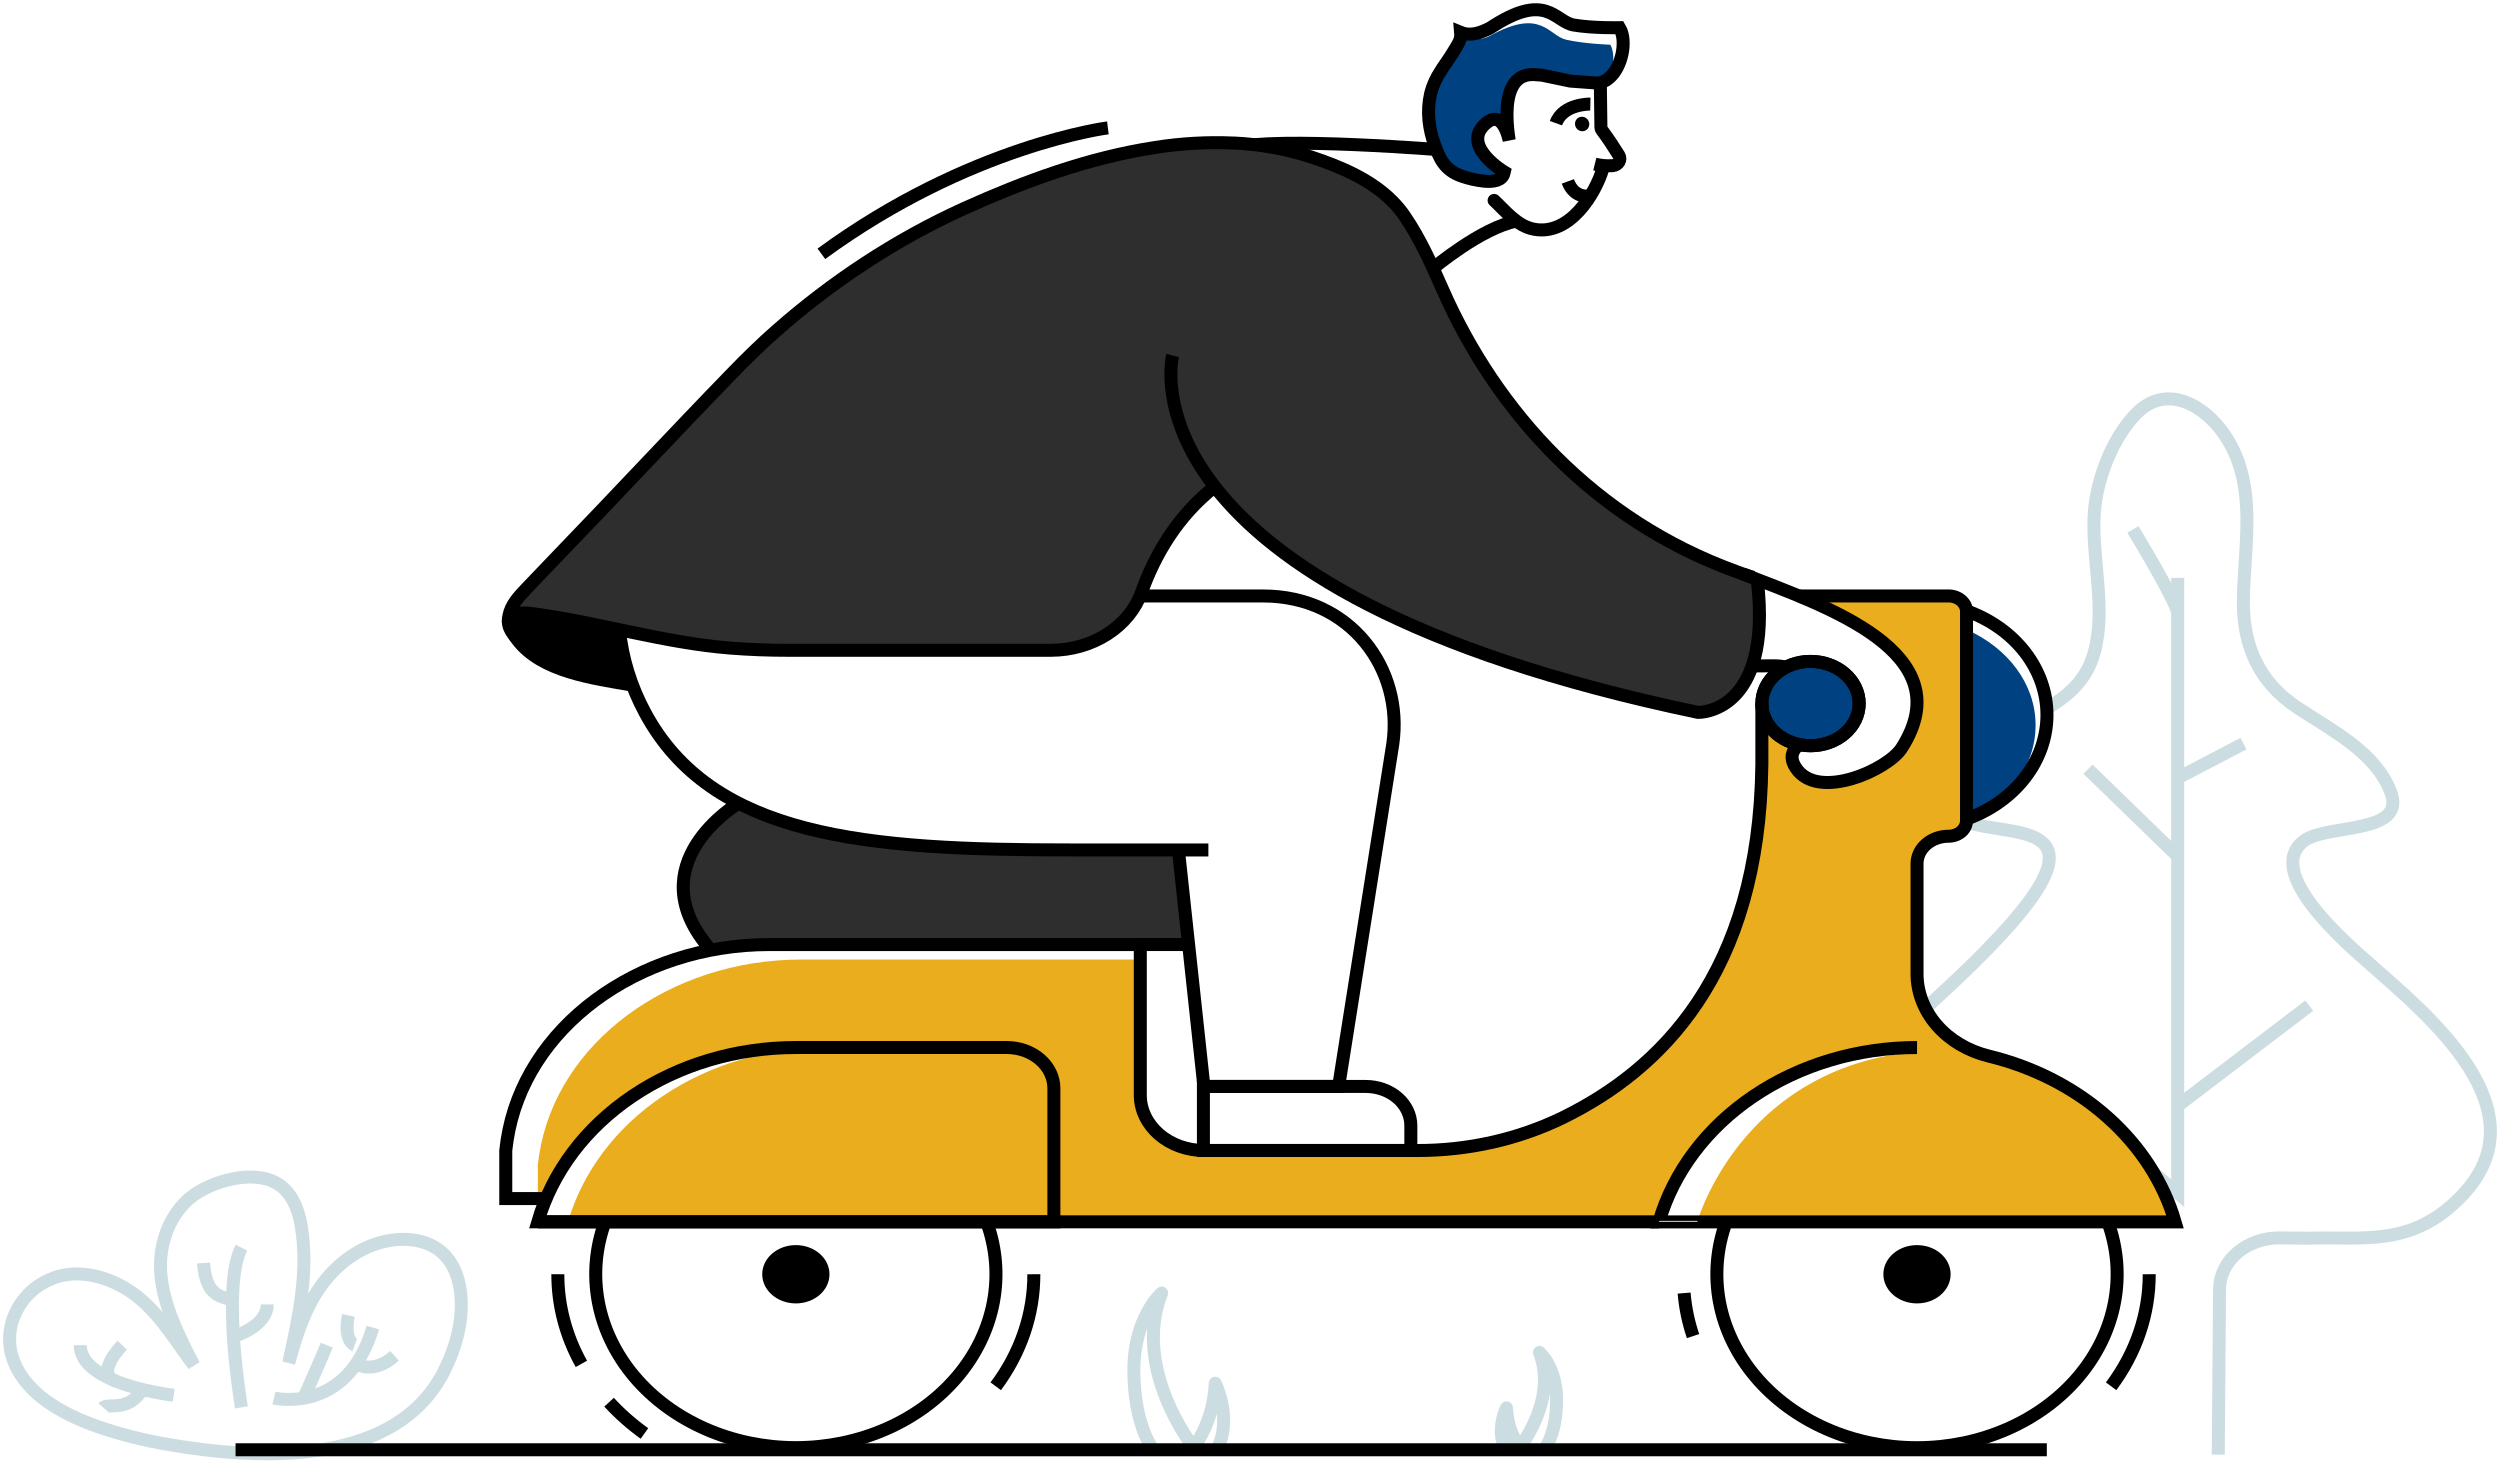 <svg width="702" height="411" viewBox="0 0 702 411" fill="none" xmlns="http://www.w3.org/2000/svg">
<path d="M323.415 406.399C323.415 406.399 318.391 399.742 318.391 384.745C318.391 369.748 326.186 363.099 326.186 363.099C317.733 384.49 335.164 406.412 335.164 406.412C335.69 405.593 340.714 399.407 341.24 388.416C341.24 388.416 345.992 397.85 342.014 406.412" stroke="#CCDDE2" stroke-width="3.65" stroke-linejoin="round"/>
<path d="M434.004 406.398C434.004 406.398 437.1 402.305 437.1 393.086C437.1 383.866 432.27 379.766 432.27 379.766C437.471 392.918 426.751 406.398 426.751 406.398C426.426 405.895 423.338 402.091 423.013 395.334C423.013 395.334 420.095 401.131 422.533 406.398" stroke="#CCDDE2" stroke-width="3.65" stroke-linejoin="round"/>
<path d="M580.994 309.674L611.497 335.025V162.262" stroke="#CCDDE2" stroke-width="3.65" stroke-miterlimit="10"/>
<path d="M611.497 310.52L648.433 282.385" stroke="#CCDDE2" stroke-width="3.65" stroke-miterlimit="10"/>
<path d="M611.497 240.441L586.319 216.003" stroke="#CCDDE2" stroke-width="3.65" stroke-miterlimit="10"/>
<path d="M611.497 218.451L629.965 208.808" stroke="#CCDDE2" stroke-width="3.65" stroke-miterlimit="10"/>
<path d="M611.497 172.28C611.497 169.348 598.912 148.654 598.912 148.654" stroke="#CCDDE2" stroke-width="3.65" stroke-miterlimit="10"/>
<path d="M574.686 198.991C580.7 195.368 585.855 191.087 588.007 183.411C591.644 170.427 587.062 156.463 588.138 143.251C588.912 134.347 593.115 123.121 599.748 116.257C608.262 107.42 619.098 113.834 624.71 122.168C634.284 136.299 629.988 153.652 629.934 169.178C629.934 181.183 634.129 191.536 645.344 198.87C655.406 205.466 667.14 211.412 671.32 222.416C675.863 234.42 653.348 231.287 646.939 236.125C635.391 244.848 659.037 265.064 665.631 270.842C682.133 285.342 714.006 311.585 691.56 335.459C677.52 350.422 663.696 347.155 648.417 347.691L640.205 347.597C637.989 347.571 635.789 347.926 633.733 348.643C631.676 349.36 629.806 350.424 628.227 351.773C626.65 353.122 625.397 354.729 624.542 356.502C623.686 358.274 623.247 360.177 623.247 362.098L622.891 408.464" stroke="#CCDDE2" stroke-width="3.65" stroke-miterlimit="10"/>
<path d="M552.24 215.212C550.6 217.458 549.3 219.878 548.37 222.412C546.598 227.109 548.61 229.39 552.24 230.759C565.615 235.858 600.863 227.887 544.399 279.688C543.099 280.869 541.892 282.01 540.723 283.151C539.949 283.869 539.26 284.573 538.54 285.278" stroke="#CCDDE2" stroke-width="3.65" stroke-miterlimit="10"/>
<path d="M46.895 405.554C43.606 404.984 40.371 404.3 37.228 403.501C24.287 400.22 9.24 394.624 4.101 382.861C2.808 379.817 2.399 376.545 2.912 373.332C3.425 370.119 4.844 367.066 7.042 364.442C9.364 361.637 12.634 359.527 16.4 358.403C24.581 356.155 33.66 359.745 39.705 365.012C45.75 370.28 49.682 377.09 54.411 383.324C50.115 374.97 45.75 366.388 45.123 357.256C44.658 350.143 46.895 342.427 52.553 337.085C57.762 332.16 69.937 328.309 77.112 331.925C81.849 334.314 83.73 339.38 84.55 344.077C86.772 356.913 83.916 369.951 81.067 382.693C82.979 375.883 85.03 369.005 88.931 362.859C92.832 356.712 98.8 351.284 106.455 349.009C111.811 347.419 118.181 347.587 122.67 350.586C126.857 353.384 128.73 358.108 129.303 362.664C130.263 370.3 128.189 378.05 124.659 385.082C111.37 411.338 74.45 410.345 46.895 405.554Z" stroke="#CCDDE2" stroke-width="3.65" stroke-miterlimit="10"/>
<path d="M76.927 392.562C76.927 392.562 97.445 397.501 104.69 372.781" stroke="#CCDDE2" stroke-width="3.65" stroke-miterlimit="10"/>
<path d="M67.793 350.35C62.089 361.562 67.793 395.193 67.793 395.193" stroke="#CCDDE2" stroke-width="3.65" stroke-miterlimit="10"/>
<path d="M48.776 391.798C47.925 391.671 39.697 390.671 32.677 387.88C27.259 385.712 22.538 382.471 22.538 377.727" stroke="#CCDDE2" stroke-width="3.65" stroke-miterlimit="10"/>
<path d="M34.326 377.727C34.326 377.727 26.299 385.833 32.677 387.88" stroke="#CCDDE2" stroke-width="3.65" stroke-miterlimit="10"/>
<path d="M29.016 395.259C30.154 393.917 36.098 396.642 39.976 390.146" stroke="#CCDDE2" stroke-width="3.65" stroke-miterlimit="10"/>
<path d="M65.262 365.191C63.234 363.849 57.909 365.191 57.143 354.643" stroke="#CCDDE2" stroke-width="3.65" stroke-miterlimit="10"/>
<path d="M66.168 375.088C66.168 375.088 75.046 372.31 75.046 366.278" stroke="#CCDDE2" stroke-width="3.65" stroke-miterlimit="10"/>
<path d="M85.224 392.704C85.224 392.704 89.868 382.344 91.756 377.727" stroke="#CCDDE2" stroke-width="3.65" stroke-miterlimit="10"/>
<path d="M99.605 382.799C99.605 382.799 104.69 386.295 110.774 380.692" stroke="#CCDDE2" stroke-width="3.65" stroke-miterlimit="10"/>
<path d="M99.605 377.725C99.605 377.725 96.354 376.517 97.84 369.358" stroke="#CCDDE2" stroke-width="3.65" stroke-miterlimit="10"/>
<path d="M295.465 305.593V343.088H159.505C163.57 329.101 172.905 316.689 186.03 307.823C199.156 298.957 215.319 294.143 231.959 294.146H282.269C285.77 294.148 289.126 295.355 291.601 297.501C294.075 299.648 295.465 302.558 295.465 305.593Z" fill="#EAAD1D"/>
<path d="M328.778 238.662C328.778 238.662 330.876 238.232 331.573 244.701C332.269 251.169 337.765 265.502 328.778 265.2C319.792 264.898 211.68 265.032 211.68 265.032C211.68 265.032 195.008 269.192 192.988 257.759C190.968 246.325 191.866 231.422 209.428 226.537C209.428 226.537 234.025 236.542 259.939 237.555C285.852 238.569 328.778 238.662 328.778 238.662Z" fill="#2E2E2E"/>
<path d="M538.308 295.328C538.308 295.328 532.526 291.866 518.795 296.389C505.065 300.911 479.229 306.514 465.947 342.822H295.52V305.313C295.517 302.277 294.125 299.365 291.647 297.218C289.17 295.071 285.811 293.866 282.307 293.866H223.066C207.777 293.86 192.855 297.922 180.314 305.503C167.773 313.085 158.219 323.82 152.941 336.259H151.022V327.248C151.114 326.302 151.246 325.369 151.378 324.457C156.169 292.759 188.135 269.435 225.001 269.435H319.785V307.225C319.785 310.818 321.217 314.302 323.84 317.084C326.461 319.868 330.112 321.779 334.173 322.497C335.341 322.692 336.529 322.788 337.718 322.786H397.548C411.853 322.82 425.925 319.641 438.392 313.56C465.482 300.314 493.648 273.595 494.322 214.345V195.557L495.003 195.168C495.003 195.168 498.184 182.949 512.959 185.707C514.97 186.815 516.768 188.187 518.292 189.773C521.056 192.686 523.416 197.014 520.885 202.335C520.885 202.335 515.785 210.715 504.159 209.394C503.941 210.026 503.79 210.676 503.71 211.333C503.613 212.143 503.613 212.958 503.71 213.768C504.12 216.627 506.195 219.807 513.463 219.727H513.896C527.557 219.371 537.975 209.098 538.184 199.268C538.354 191.082 533.455 181.822 519.778 174.099C519.758 174.103 519.737 174.103 519.716 174.099C518.124 173.18 516.478 172.331 514.786 171.556C513.393 170.885 511.938 170.261 510.398 169.643C507.778 169.196 505.279 168.326 503.029 167.08H546.737C548.075 167.08 549.359 167.541 550.305 168.362C551.252 169.182 551.783 170.295 551.783 171.455V230.168C551.784 230.743 551.655 231.312 551.402 231.844C551.148 232.375 550.776 232.858 550.308 233.266C549.839 233.672 549.283 233.996 548.67 234.216C548.057 234.436 547.4 234.549 546.737 234.549C545.572 234.543 544.417 234.737 543.34 235.121C542.262 235.505 541.283 236.07 540.46 236.784C539.636 237.498 538.984 238.346 538.542 239.28C538.099 240.215 537.875 241.216 537.882 242.226V273.092C537.864 278.182 539.713 283.145 543.164 287.264C546.615 291.382 551.488 294.441 557.077 295.999C557.364 296.08 557.642 296.16 557.929 296.228C570.631 299.293 582.171 305.218 591.375 313.403C600.58 321.586 607.122 331.736 610.336 342.822H476.674C477.82 339.104 491.14 299.422 538.308 295.328Z" fill="#EAAD1D"/>
<path d="M236.193 234.811C229.669 233.694 223.277 232.059 217.098 229.926L236.193 234.811Z" fill="#2E2E2E"/>
<path d="M176.943 192.396C165.735 190.436 151.339 188.625 144.559 179.593C143.599 178.332 142.391 176.829 142.128 175.312C142.092 175.135 142.074 174.955 142.074 174.775C141.958 171.749 146.122 171.944 148.792 172.306C155.162 173.158 161.455 174.366 167.709 175.661C169.577 176.037 171.43 176.424 173.266 176.822C173.78 182.121 175.013 187.349 176.943 192.396Z" fill="black"/>
<path d="M491.535 188.229C486.527 199.959 476.349 200.006 476.187 200.006C454.461 195.47 451.519 194.96 435.041 189.551C384.421 172.931 356.217 153.15 341.201 136.898C327.958 148.493 324.227 154.129 319.916 166.18C319.66 166.928 319.35 167.661 318.987 168.375C318.987 168.375 318.987 168.455 318.933 168.489L318.051 170.106C318.044 170.129 318.031 170.149 318.012 170.166C315.295 174.675 307.137 180.721 301.944 182.855L206.974 182.251L167.717 175.655C161.455 174.367 155.17 173.159 148.8 172.3C146.896 172.038 144.218 171.877 142.902 172.904C142.602 173.134 142.37 173.424 142.225 173.749C142.081 174.073 142.029 174.423 142.074 174.769C142.074 170.83 144.435 168.133 147.183 165.281C150.101 162.208 153.042 159.135 155.96 156.082C172.369 139.112 188.383 121.861 204.83 104.932C208.878 100.765 213.004 96.685 217.415 92.813C232.841 79.225 250.697 67.315 270.241 58.465C301.905 44.206 326.472 39.006 346.402 40.16H346.65C348.33 40.274 349.963 40.422 351.588 40.603L352.269 40.683C367.548 42.562 380.017 48.326 390.969 56.512C392.275 57.822 393.441 59.232 394.452 60.726C398.934 67.308 402.007 74.347 405.149 81.447C420.227 115.668 447.719 145.977 487.363 160.43L487.495 163.013V163.845C487.495 163.651 487.495 163.389 487.495 163.013C487.495 162.409 487.441 161.571 487.387 160.43C487.387 160.316 487.387 160.202 487.387 160.088L490.312 161.43L493.478 162.919C493.47 162.968 493.47 163.018 493.478 163.067C494.345 173.924 493.834 182.828 491.535 188.229Z" fill="#2E2E2E"/>
<path d="M66.145 407.096H574.748" stroke="black" stroke-width="3.65" stroke-miterlimit="10"/>
<path d="M320.195 167.348H354.661C379.321 167.348 394.135 187.934 391.093 208.95L375.884 305.078H338.059L330.876 238.501" stroke="black" stroke-width="3.65" stroke-miterlimit="10"/>
<path d="M329.266 99.839C329.266 99.839 312.47 165.711 476.837 200.046C476.837 200.046 497.851 200.562 493.455 163" stroke="black" stroke-width="3.65" stroke-miterlimit="10"/>
<path d="M339.313 238.661H300.373C243.236 238.661 199.938 235.253 181.068 200.005C177.145 192.695 174.727 184.847 173.924 176.815" stroke="black" stroke-width="3.65" stroke-miterlimit="10"/>
<path d="M492.193 186.987C502.348 187.055 497.549 186.464 507.456 188.819C512.936 190.161 517.689 192.543 517.704 198.488C517.704 206.232 498.509 206.93 504.306 215.666C510.498 225.013 530.104 216.129 533.981 210.083C551.242 183.116 512.696 170.233 489.523 161.214" stroke="black" stroke-width="3.65" stroke-miterlimit="10"/>
<path d="M177.624 192.397C166.416 190.438 152.028 188.626 145.24 179.594C144.28 178.333 143.073 176.83 142.809 175.313C142.175 171.737 146.679 171.958 149.481 172.307C168.266 174.79 186.293 180.507 205.209 181.99C210.48 182.399 215.798 182.6 221.092 182.6H295.164C300.871 182.581 306.421 180.976 310.999 178.021C315.576 175.066 318.94 170.916 320.597 166.181C324.251 155.962 330.489 145.018 341.108 136.657" stroke="black" stroke-width="3.65" stroke-miterlimit="10"/>
<path d="M414.839 42.857C414.065 42.857 371.968 39.012 352.223 40.616" stroke="black" stroke-width="3.65" stroke-miterlimit="10"/>
<path d="M508.393 209.405C515.938 209.405 522.054 204.103 522.054 197.562C522.054 191.022 515.938 185.719 508.393 185.719C500.848 185.719 494.732 191.022 494.732 197.562C494.732 204.103 500.848 209.405 508.393 209.405Z" fill="#004181"/>
<path d="M508.393 209.405C515.938 209.405 522.054 204.103 522.054 197.562C522.054 191.022 515.938 185.719 508.393 185.719C500.848 185.719 494.732 191.022 494.732 197.562C494.732 204.103 500.848 209.405 508.393 209.405Z" stroke="black" stroke-width="3.65" stroke-miterlimit="10"/>
<path d="M508.393 209.405C515.938 209.405 522.054 204.103 522.054 197.562C522.054 191.022 515.938 185.719 508.393 185.719C500.848 185.719 494.732 191.022 494.732 197.562C494.732 204.103 500.848 209.405 508.393 209.405Z" stroke="black" stroke-width="3.65" stroke-miterlimit="10"/>
<path d="M402.734 40.544C403.885 43.118 405.321 45.59 407.022 47.925C407.2 48.18 408.462 47.697 409.507 48.992C411.651 51.635 415.699 51.937 416.759 50.85L416.658 50.79L415.513 50.186L418.098 50.703L419.793 50.756L422.293 48.643C422.293 48.643 410.389 40.893 416.357 35.498C416.357 35.498 416.357 35.498 416.403 35.458C416.533 35.34 416.65 35.212 416.751 35.075C417.045 34.672 416.689 34.693 417.254 34.619C417.679 34.264 418.188 33.995 418.746 33.832C419.304 33.668 419.897 33.614 420.482 33.673C421.142 33.695 421.777 33.899 422.293 34.257C422.371 30.331 421.96 25.929 424.731 24.192C425.846 22.178 427.688 20.837 430.629 20.937C431.481 20.971 432.255 21.024 432.99 21.112L440.954 22.776C442.634 20.763 443.88 22.487 446.225 23.158C447.03 23.392 447.888 23.451 448.725 23.333C449.86 23.164 450.906 22.695 451.721 21.991C453.222 18.85 453.493 14.918 452.177 12.556C452.177 12.556 444.863 12.322 439.793 11.154C434.724 9.986 432.905 2.062 418.369 10.067C417.61 10.482 416.762 10.76 415.877 10.886C414.329 11.067 411.875 11.147 410.126 10.295C409.996 10.237 409.872 10.17 409.754 10.094C409.563 9.999 409.389 9.882 409.236 9.745C409.669 10.114 408.315 13.57 407.618 15.287C407.613 15.307 407.613 15.328 407.618 15.348C407.533 15.583 407.432 15.777 407.37 15.931V15.979C407.341 16.051 407.308 16.123 407.27 16.193C406.579 17.518 405.684 18.755 404.607 19.87L404.081 20.481C403.375 21.275 402.764 22.13 402.254 23.031C399.251 28.446 400.141 34.719 402.734 40.544Z" fill="#004181"/>
<path d="M416.72 50.876C419.352 51.111 421.821 50.721 422.309 48.641L422.394 48.286C422.394 48.286 411.039 41.502 416.372 35.496C416.372 35.496 416.372 35.496 416.419 35.456C416.465 35.416 416.573 35.268 416.651 35.188C416.728 35.107 416.736 35.107 416.767 35.074C416.953 34.899 417.092 34.758 417.27 34.617C418.562 33.517 419.592 33.329 420.497 33.671C420.723 33.758 420.931 33.878 421.109 34.027C422.533 35.081 423.346 37.563 423.787 39.395C423.199 35.758 422.378 28.424 424.747 24.19C425.861 22.177 427.703 20.835 430.645 20.936L433.005 21.11L440.97 22.774L446.241 23.157L448.741 23.331C449.875 23.163 450.922 22.694 451.736 21.989C455.529 18.896 456.93 11.367 454.77 7.777C454.77 7.777 447.177 7.952 441.86 7.019C436.543 6.087 434.251 -2.61 418.501 7.818C415.962 9.16 413.005 10.267 410.141 9.086C410.176 9.488 410.176 9.892 410.141 10.294C410.048 10.979 409.821 11.647 409.468 12.267C408.895 13.286 408.291 14.28 407.634 15.286C407.629 15.305 407.629 15.326 407.634 15.346C407.007 16.306 406.333 17.265 405.691 18.218C405.312 18.782 404.917 19.325 404.607 19.869C403.287 21.827 402.321 23.95 401.743 26.163C401.146 28.73 400.986 31.359 401.271 33.967C401.507 36.208 402.026 38.419 402.819 40.563C404.251 44.589 405.644 47.796 410.49 49.48C412.49 50.173 414.583 50.642 416.72 50.876Z" stroke="black" stroke-width="3.65" stroke-miterlimit="10"/>
<path d="M446.574 29.222C446.574 29.222 438.903 29.061 436.906 34.59" stroke="black" stroke-width="3.65" stroke-miterlimit="10"/>
<path d="M449.375 23.452L449.538 35.745C449.56 36.119 449.718 36.478 449.987 36.771C451.628 38.986 453.129 41.287 454.584 43.609C454.763 43.892 454.858 44.209 454.863 44.531C454.868 44.854 454.782 45.172 454.611 45.459C454.44 45.746 454.192 45.992 453.886 46.176C453.581 46.36 453.228 46.476 452.858 46.514C451.163 46.632 449.455 46.485 447.82 46.078" stroke="black" stroke-width="3.65" stroke-miterlimit="10"/>
<path d="M444.471 36.848C445.574 36.765 446.376 35.787 446.263 34.664C446.15 33.542 445.164 32.7 444.061 32.784C442.958 32.867 442.156 33.845 442.269 34.968C442.382 36.09 443.368 36.932 444.471 36.848Z" fill="black"/>
<path d="M450.072 47.359C448.091 54.17 440.877 66.302 430.722 64.362C425.954 63.45 422.696 59.196 419.545 56.277" stroke="black" stroke-width="3.65" stroke-linecap="round" stroke-linejoin="round"/>
<path d="M552.24 176.797C563.749 181.91 571.59 192.009 571.59 203.637C571.59 215.628 563.285 225.981 551.211 230.933L552.24 176.797Z" fill="#004181"/>
<path d="M383.508 305.078H337.919V323.047H396.163V316.056C396.163 313.146 394.83 310.354 392.457 308.296C390.084 306.238 386.865 305.08 383.508 305.078Z" stroke="black" stroke-width="3.65" stroke-miterlimit="10"/>
<path d="M425.83 62.082C415.977 63.947 402.409 75.334 402.409 75.334" stroke="black" stroke-width="3.65" stroke-miterlimit="10"/>
<path d="M446.574 55.003C446.574 55.003 442.115 56.03 440.25 50.937" stroke="black" stroke-width="3.65" stroke-miterlimit="10"/>
<path d="M207.392 225.544C207.392 225.544 178.359 242.674 199.652 266.81" stroke="black" stroke-width="3.65" stroke-miterlimit="10"/>
<path d="M153.328 336.561H142.02V323.048C142.128 322.101 142.244 321.175 142.384 320.256C147.159 288.558 179.133 265.234 216.007 265.234H320.195V307.507C320.194 309.549 320.657 311.571 321.558 313.459C322.459 315.346 323.779 317.06 325.445 318.505C327.11 319.949 329.087 321.095 331.264 321.877C333.44 322.658 335.772 323.061 338.128 323.061H397.959C412.267 323.093 426.341 319.919 438.818 313.848C465.862 300.576 494.058 273.857 494.732 214.614V197.564" stroke="black" stroke-width="3.65" stroke-miterlimit="10"/>
<path d="M142.717 174.755C142.71 174.136 142.773 173.518 142.902 172.91C143.467 169.937 145.518 167.683 147.802 165.287C150.743 162.214 153.661 159.141 156.602 156.088C173.003 139.118 189.017 121.867 205.465 104.938C209.497 100.771 213.646 96.691 218.05 92.819C233.484 79.232 251.332 67.321 270.876 58.471C287.718 50.895 305.613 44.279 324.398 41.407C331.645 40.258 339.022 39.842 346.379 40.166H346.627C353.966 40.505 361.202 41.818 368.082 44.058C376.712 46.896 385.025 50.52 390.977 56.518C392.283 57.829 393.449 59.239 394.46 60.732C398.942 67.315 402.014 74.353 405.157 81.453C420.234 115.674 447.727 145.983 487.371 160.436C488.068 160.711 488.764 160.959 489.476 161.201C489.739 161.302 490.01 161.382 490.25 161.463C490.924 161.711 491.62 161.926 492.34 162.134" stroke="black" stroke-width="3.65" stroke-miterlimit="10"/>
<path d="M552.24 171.542C558.913 173.93 564.618 177.981 568.632 183.183C572.646 188.385 574.789 194.502 574.789 200.76C574.789 207.018 572.646 213.136 568.632 218.337C564.618 223.539 558.913 227.59 552.24 229.978" stroke="black" stroke-width="3.65" stroke-miterlimit="10"/>
<path d="M295.93 343.088H151.022C155.087 329.101 164.422 316.689 177.547 307.823C190.673 298.957 206.836 294.143 223.476 294.146H282.725C286.228 294.146 289.586 295.352 292.062 297.499C294.539 299.645 295.93 302.557 295.93 305.593V343.088Z" stroke="black" stroke-width="3.65" stroke-miterlimit="10"/>
<path d="M151.022 343.09H295.93H465.838" stroke="black" stroke-width="3.65" stroke-miterlimit="10"/>
<path d="M505.103 167.343H547.147C548.488 167.343 549.773 167.804 550.721 168.626C551.669 169.448 552.201 170.562 552.201 171.724V230.437C552.201 231.012 552.07 231.581 551.817 232.112C551.562 232.644 551.19 233.126 550.721 233.533C550.251 233.939 549.694 234.261 549.081 234.48C548.468 234.7 547.81 234.812 547.147 234.812C544.801 234.815 542.553 235.626 540.896 237.064C539.239 238.504 538.308 240.454 538.308 242.488V273.354C538.278 278.582 540.221 283.677 543.84 287.86C547.458 292.043 552.556 295.085 558.355 296.524C571.051 299.598 582.584 305.526 591.788 313.707C600.993 321.888 607.541 332.032 610.77 343.111H465.838C469.901 329.117 479.237 316.701 492.366 307.831C505.494 298.961 521.663 294.145 538.308 294.148" stroke="black" stroke-width="3.65" stroke-miterlimit="10"/>
<path d="M277.052 343.09C279.715 350.389 280.356 358.129 278.924 365.683C277.492 373.237 274.026 380.392 268.807 386.568C263.588 392.744 256.765 397.766 248.889 401.228C241.013 404.691 232.306 406.495 223.476 406.495C214.645 406.495 205.939 404.691 198.063 401.228C190.187 397.766 183.363 392.744 178.145 386.568C172.927 380.392 169.461 373.237 168.028 365.683C166.595 358.129 167.236 350.389 169.9 343.09" stroke="black" stroke-width="3.65" stroke-miterlimit="10"/>
<path d="M591.877 343.09C594.542 350.39 595.185 358.132 593.753 365.688C592.322 373.244 588.856 380.402 583.637 386.579C578.418 392.757 571.593 397.781 563.715 401.245C555.838 404.708 547.129 406.513 538.296 406.513C529.463 406.513 520.755 404.708 512.877 401.245C505 397.781 498.175 392.757 492.955 386.579C487.736 380.402 484.27 373.244 482.839 365.688C481.407 358.132 482.051 350.39 484.716 343.09" stroke="black" stroke-width="3.65" stroke-miterlimit="10"/>
<path d="M538.293 365.999C543.508 365.999 547.735 362.334 547.735 357.813C547.735 353.291 543.508 349.626 538.293 349.626C533.077 349.626 528.85 353.291 528.85 357.813C528.85 362.334 533.077 365.999 538.293 365.999Z" fill="black"/>
<path d="M223.476 365.999C228.691 365.999 232.919 362.334 232.919 357.813C232.919 353.291 228.691 349.626 223.476 349.626C218.261 349.626 214.033 353.291 214.033 357.813C214.033 362.334 218.261 365.999 223.476 365.999Z" fill="black"/>
<path d="M320.195 265.227H333.585" stroke="black" stroke-width="3.65" stroke-miterlimit="10"/>
<path d="M476.674 342.814C476.62 342.996 476.597 343.09 476.597 343.09H465.838C465.881 343.001 465.912 342.908 465.931 342.814H476.674Z" fill="#D7E8F0"/>
<path d="M180.96 402.52C177.304 399.903 173.975 396.959 171.03 393.737" stroke="black" stroke-width="3.65" stroke-miterlimit="10"/>
<path d="M290.303 357.804C290.328 368.969 286.609 379.901 279.599 389.267" stroke="black" stroke-width="3.65" stroke-miterlimit="10"/>
<path d="M475.405 375.177C474.078 371.239 473.238 367.191 472.897 363.099" stroke="black" stroke-width="3.65" stroke-miterlimit="10"/>
<path d="M603.502 357.804C603.527 368.969 599.808 379.901 592.798 389.267" stroke="black" stroke-width="3.65" stroke-miterlimit="10"/>
<path d="M163.251 382.973C158.883 375.124 156.624 366.519 156.641 357.804" stroke="black" stroke-width="3.65" stroke-miterlimit="10"/>
<path d="M311.093 35.905C311.093 35.905 272.307 40.777 230.643 71.267" stroke="black" stroke-width="3.65" stroke-miterlimit="10"/>
</svg>
